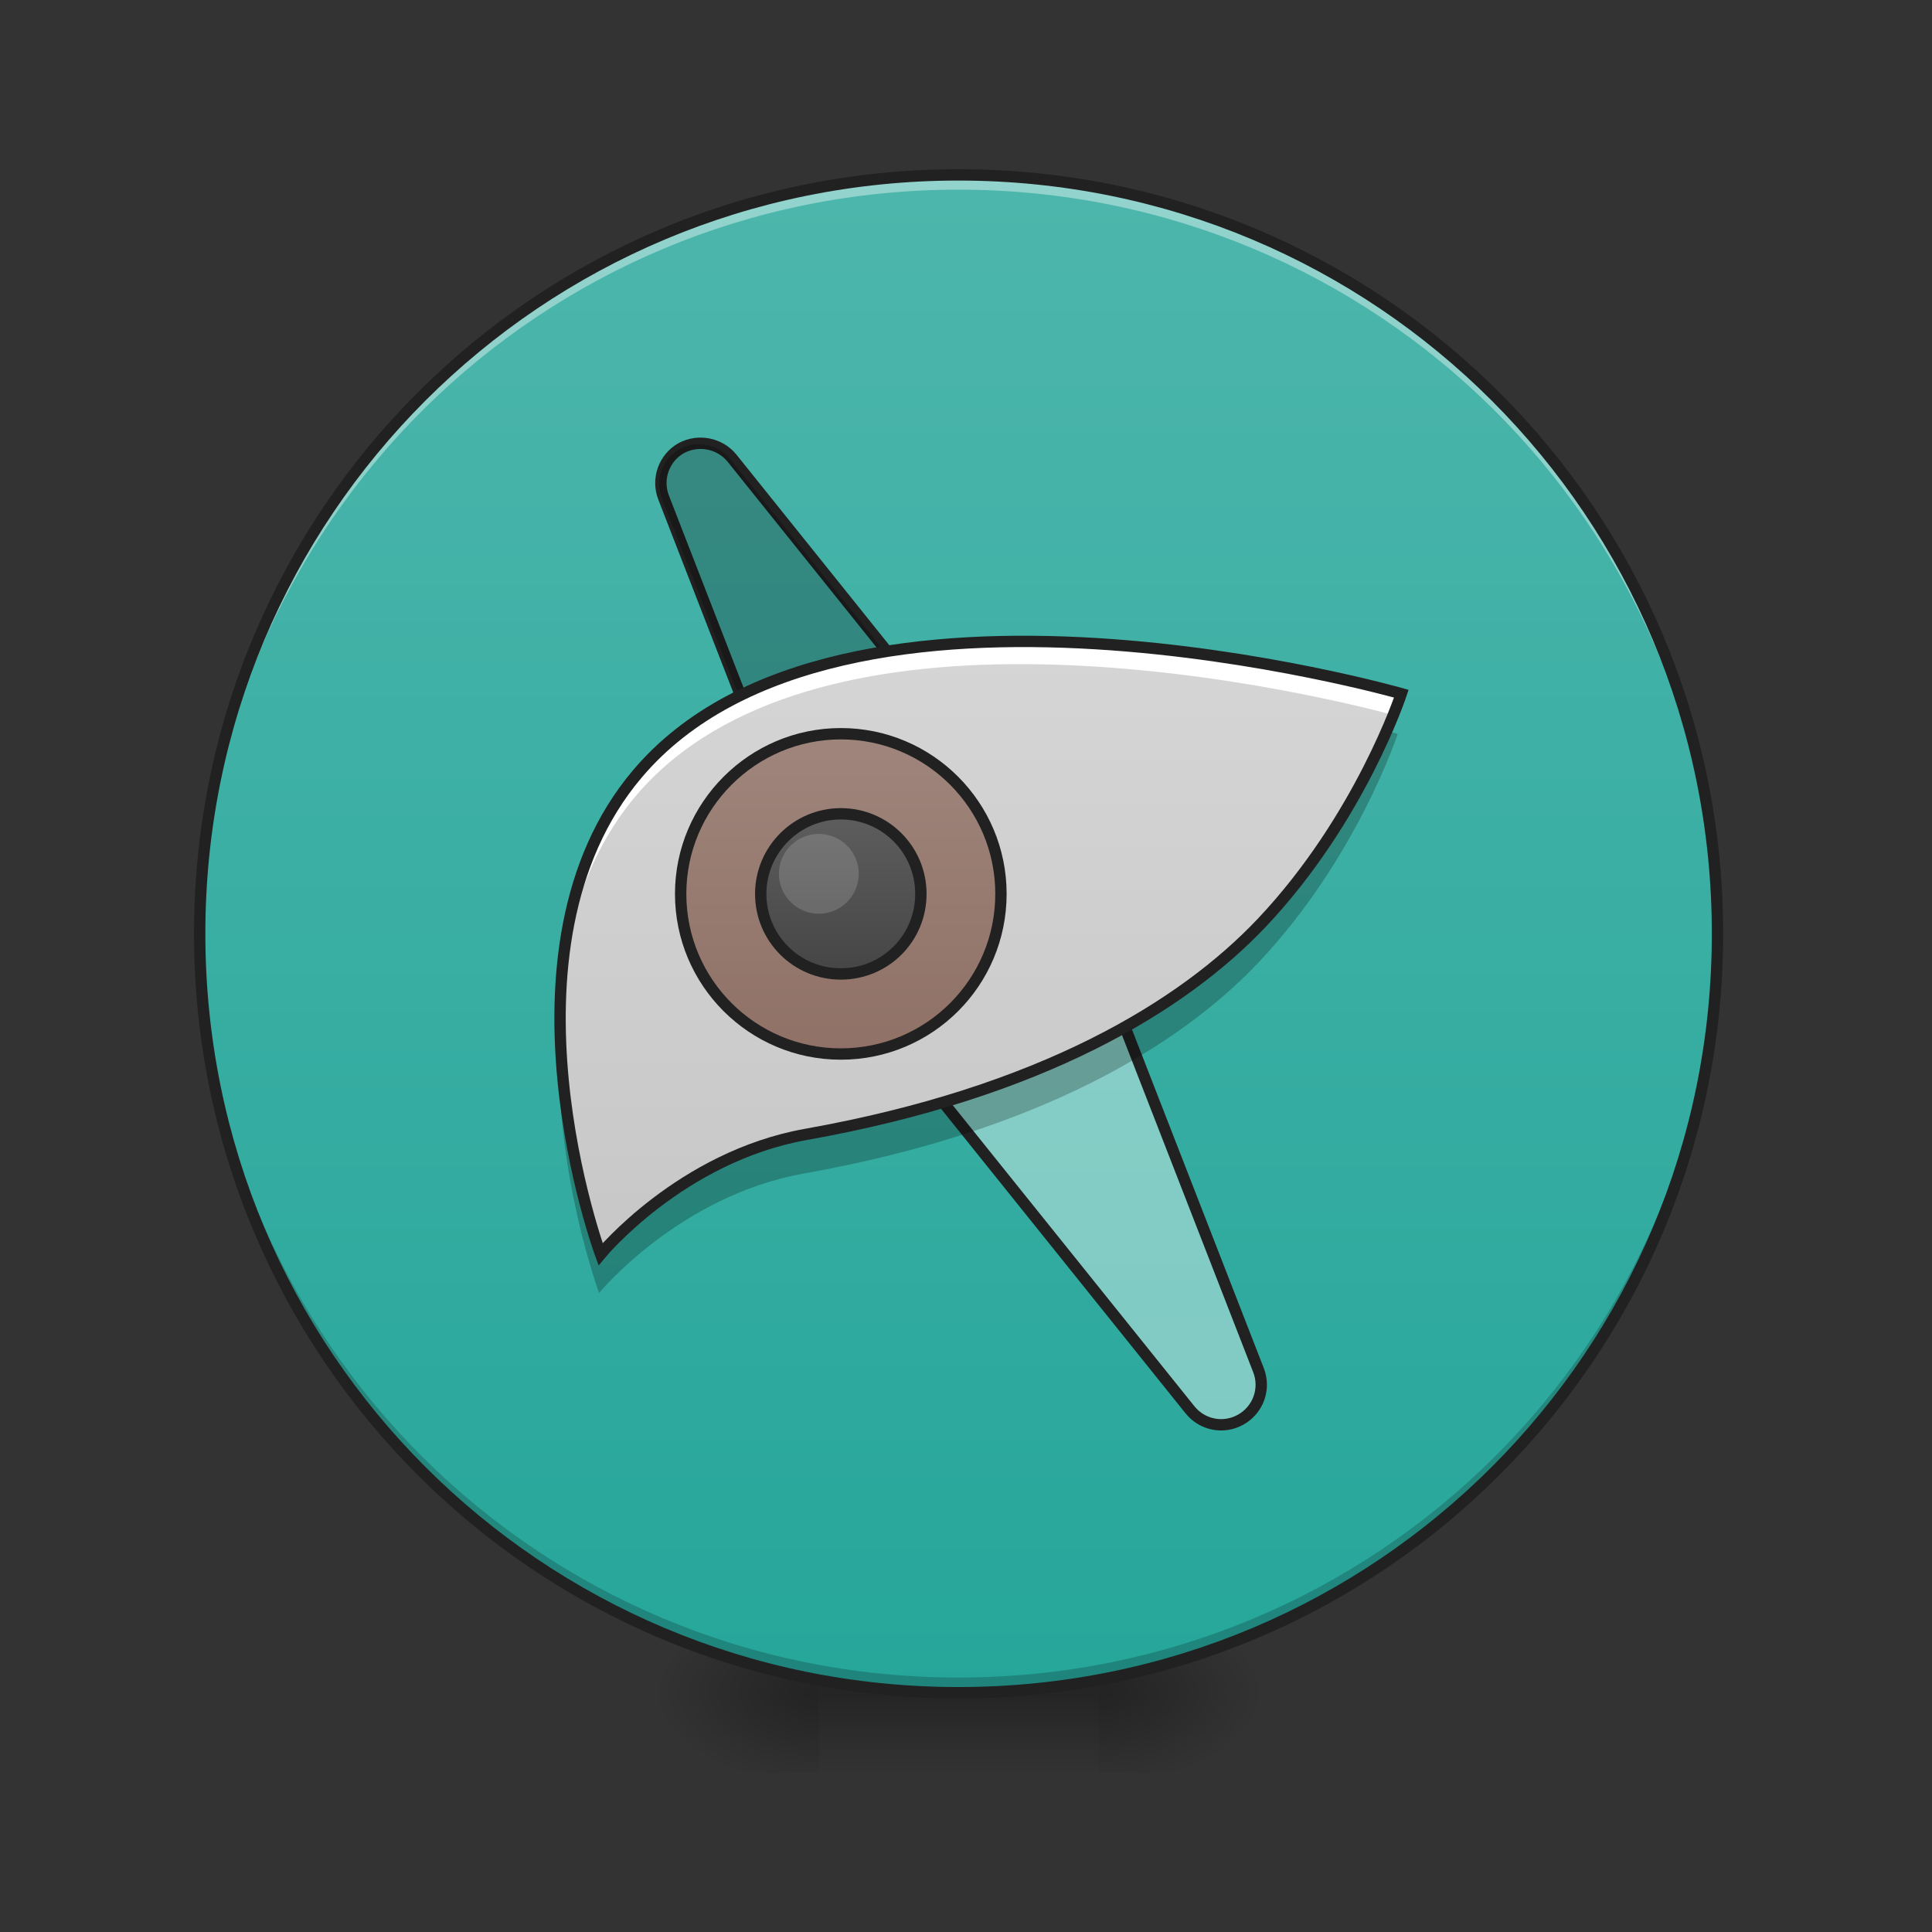 <svg height="24" viewBox="0 0 24 24" width="24" xmlns="http://www.w3.org/2000/svg" xmlns:xlink="http://www.w3.org/1999/xlink"><rect x="0" y="0" width="24" height="24" fill="#333333" stroke="none"/><linearGradient id="a"><stop offset="0" stop-opacity=".314"/><stop offset=".222" stop-opacity=".275"/><stop offset="1" stop-opacity="0"/></linearGradient><radialGradient id="b" cx="450.909" cy="189.579" gradientTransform="matrix(0 -.059 -.105 -0 33.392 47.696)" gradientUnits="userSpaceOnUse" r="21.167" xlink:href="#a"/><radialGradient id="c" cx="450.909" cy="189.579" gradientTransform="matrix(-0 .059 .105 0 -9.578 -5.646)" gradientUnits="userSpaceOnUse" r="21.167" xlink:href="#a"/><radialGradient id="d" cx="450.909" cy="189.579" gradientTransform="matrix(-0 -.059 .105 -0 -9.578 47.696)" gradientUnits="userSpaceOnUse" r="21.167" xlink:href="#a"/><radialGradient id="e" cx="450.909" cy="189.579" gradientTransform="matrix(0 .059 -.105 0 33.392 -5.646)" gradientUnits="userSpaceOnUse" r="21.167" xlink:href="#a"/><linearGradient id="f" gradientTransform="matrix(.01 0 0 .047 9.349 10.079)" gradientUnits="userSpaceOnUse" x1="255.323" x2="255.323" y1="233.5" y2="254.667"><stop offset="0" stop-opacity=".275"/><stop offset="1" stop-opacity="0"/></linearGradient><linearGradient id="g" gradientUnits="userSpaceOnUse" x1="11.907" x2="11.907" y1="2.172" y2="21.025"><stop offset="0" stop-color="#4db6ac"/><stop offset="1" stop-color="#26a69a"/></linearGradient><linearGradient id="h" gradientUnits="userSpaceOnUse" x1="11.907" x2="11.907" y1="21.025" y2="2.172"><stop offset="0" stop-color="#bdbdbd"/><stop offset="1" stop-color="#e0e0e0"/></linearGradient><linearGradient id="i" gradientUnits="userSpaceOnUse" x1="10.419" x2="10.419" y1="13.654" y2="8.551"><stop offset="0" stop-color="#8d6e63"/><stop offset="1" stop-color="#a1887f"/></linearGradient><linearGradient id="j" gradientUnits="userSpaceOnUse" x1="10.419" x2="10.419" y1="12.378" y2="9.827"><stop offset="0" stop-color="#424242"/><stop offset="1" stop-color="#616161"/></linearGradient><path d="m13.645 21.027h1.984v-.996h-1.984zm0 0" fill="url(#b)"/><path d="m10.172 21.027h-1.984v.992h1.984zm0 0" fill="url(#c)"/><path d="m10.172 21.027h-1.984v-.996h1.984zm0 0" fill="url(#d)"/><path d="m13.645 21.027h1.984v.992h-1.984zm0 0" fill="url(#e)"/><path d="m10.172 20.777h3.473v1.242h-3.473zm0 0" fill="url(#f)"/><path d="m11.906 2.172c5.207 0 9.43 4.219 9.43 9.426 0 5.207-4.223 9.43-9.43 9.43-5.203 0-9.426-4.223-9.426-9.43 0-5.207 4.223-9.426 9.426-9.426zm0 0" fill="url(#g)"/><path d="m11.906 21.027c-5.223 0-9.426-4.207-9.426-9.43 0-.031 0-.059 0-.09.051 5.18 4.234 9.332 9.426 9.332s9.379-4.152 9.426-9.332c0 .031.004.059.004.09 0 5.223-4.207 9.43-9.43 9.43zm0 0" fill-opacity=".196"/><path d="m11.906 2.172c-5.223 0-9.426 4.203-9.426 9.426v.094c.051-5.18 4.234-9.336 9.426-9.336s9.379 4.156 9.426 9.336c0-.031.004-.062.004-.094 0-5.223-4.207-9.426-9.43-9.426zm0 0" fill="#fff" fill-opacity=".392"/><path d="m327.885 160.797c4.666-2.583 6.666-8.166 4.75-13.082l-50.495-129.738c-2.333-5.999-9.499-8.499-15.082-5.333l-36.663 21.165c-5.583 3.25-6.999 10.749-3 15.832l87.158 108.573c3.25 4 8.832 5.083 13.332 2.583zm0 0" style="fill:#fff;fill-opacity:.392;stroke-width:3;stroke-linecap:round;stroke-linejoin:round;stroke:#212121" transform="matrix(.047 0 0 .047 0 10.079)"/><path d="m180.066-96.011c-4.583 2.583-6.583 8.166-4.666 13.082l50.412 129.738c2.333 6.083 9.499 8.583 15.165 5.333l36.663-21.165c5.583-3.25 6.999-10.666 2.916-15.748l-87.075-108.573c-3.25-4-8.916-5.083-13.415-2.666zm0 0" fill="none" stroke="#212121" stroke-linecap="round" stroke-linejoin="round" stroke-width="3" transform="matrix(.047 0 0 .047 0 10.079)"/><path d="m8.441 5.578c-.215.121-.309.383-.219.613l2.363 6.082c.109.285.445.402.711.25l1.719-.992c.262-.152.328-.5.137-.738l-4.082-5.09c-.152-.188-.418-.238-.629-.125zm0 0" fill-opacity=".235"/><path d="m11.906 2.102c-5.258 0-9.496 4.238-9.496 9.496 0 5.262 4.238 9.5 9.496 9.5 5.262 0 9.5-4.238 9.5-9.5 0-5.258-4.238-9.496-9.5-9.496zm0 .141c5.188 0 9.359 4.172 9.359 9.355 0 5.188-4.172 9.359-9.359 9.359-5.184 0-9.355-4.172-9.355-9.359 0-5.184 4.172-9.355 9.355-9.355zm0 0" fill="#212121"/><path d="m7.441 15.566s.992-1.207 2.543-1.484c2.922-.52 4.672-1.59 5.648-2.621 1.223-1.293 1.73-2.84 1.73-2.84s-6.945-1.984-9.465.992c-1.848 2.18-.457 5.953-.457 5.953zm0 0" fill="url(#h)"/><path d="m10.418 9.117c1.098 0 1.984.891 1.984 1.984 0 1.098-.887 1.984-1.984 1.984-1.094 0-1.984-.887-1.984-1.984 0-1.094.891-1.984 1.984-1.984zm0 0" fill="url(#i)"/><path d="m10.418 10.109c.551 0 .992.445.992.992 0 .551-.441.992-.992.992-.547 0-.992-.441-.992-.992 0-.547.445-.992.992-.992zm0 0" fill="url(#j)"/><path d="m12.695 7.973c-1.812 0-3.715.359-4.797 1.641-.77.91-.977 2.094-.957 3.168.02-.996.254-2.062.957-2.895 1.082-1.277 2.984-1.641 4.797-1.637 2.125.004 4.129.504 4.574.621.066-.156.094-.25.094-.25s-2.258-.645-4.668-.648zm0 0" fill="#fff"/><path d="m17.188 9.07c-.242.555-.738 1.527-1.555 2.391-.977 1.031-2.727 2.102-5.648 2.621-1.551.277-2.543 1.484-2.543 1.484s-.449-1.219-.496-2.668c-.059 1.66.496 3.164.496 3.164s.992-1.207 2.543-1.484c2.922-.52 4.672-1.59 5.648-2.621 1.223-1.293 1.73-2.84 1.73-2.84s-.062-.016-.176-.047zm0 0" fill-opacity=".235"/><g fill="none" stroke="#212121" stroke-width="3" transform="matrix(.047 0 0 .047 0 10.079)"><path d="m158.735 117.052s21.165-25.748 54.245-31.664c62.327-11.082 99.657-33.913 120.488-55.911 26.081-27.581 36.913-60.578 36.913-60.578s-148.153-42.329-201.897 21.165c-39.413 46.496-9.749 126.988-9.749 126.988zm0 0"/><path d="m222.229-20.519c23.414 0 42.329 18.998 42.329 42.329 0 23.414-18.915 42.329-42.329 42.329-23.331 0-42.329-18.915-42.329-42.329 0-23.331 18.998-42.329 42.329-42.329zm0 0" stroke-linecap="round" stroke-linejoin="round"/><path d="m222.229.646c11.749 0 21.165 9.499 21.165 21.165 0 11.749-9.416 21.165-21.165 21.165-11.666 0-21.165-9.416-21.165-21.165 0-11.666 9.499-21.165 21.165-21.165zm0 0" stroke-linecap="round" stroke-linejoin="round"/></g><path d="m10.172 10.359c.273 0 .496.223.496.496 0 .273-.223.496-.496.496s-.496-.223-.496-.496c0-.273.223-.496.496-.496zm0 0" fill="#fff" fill-opacity=".157"/></svg>